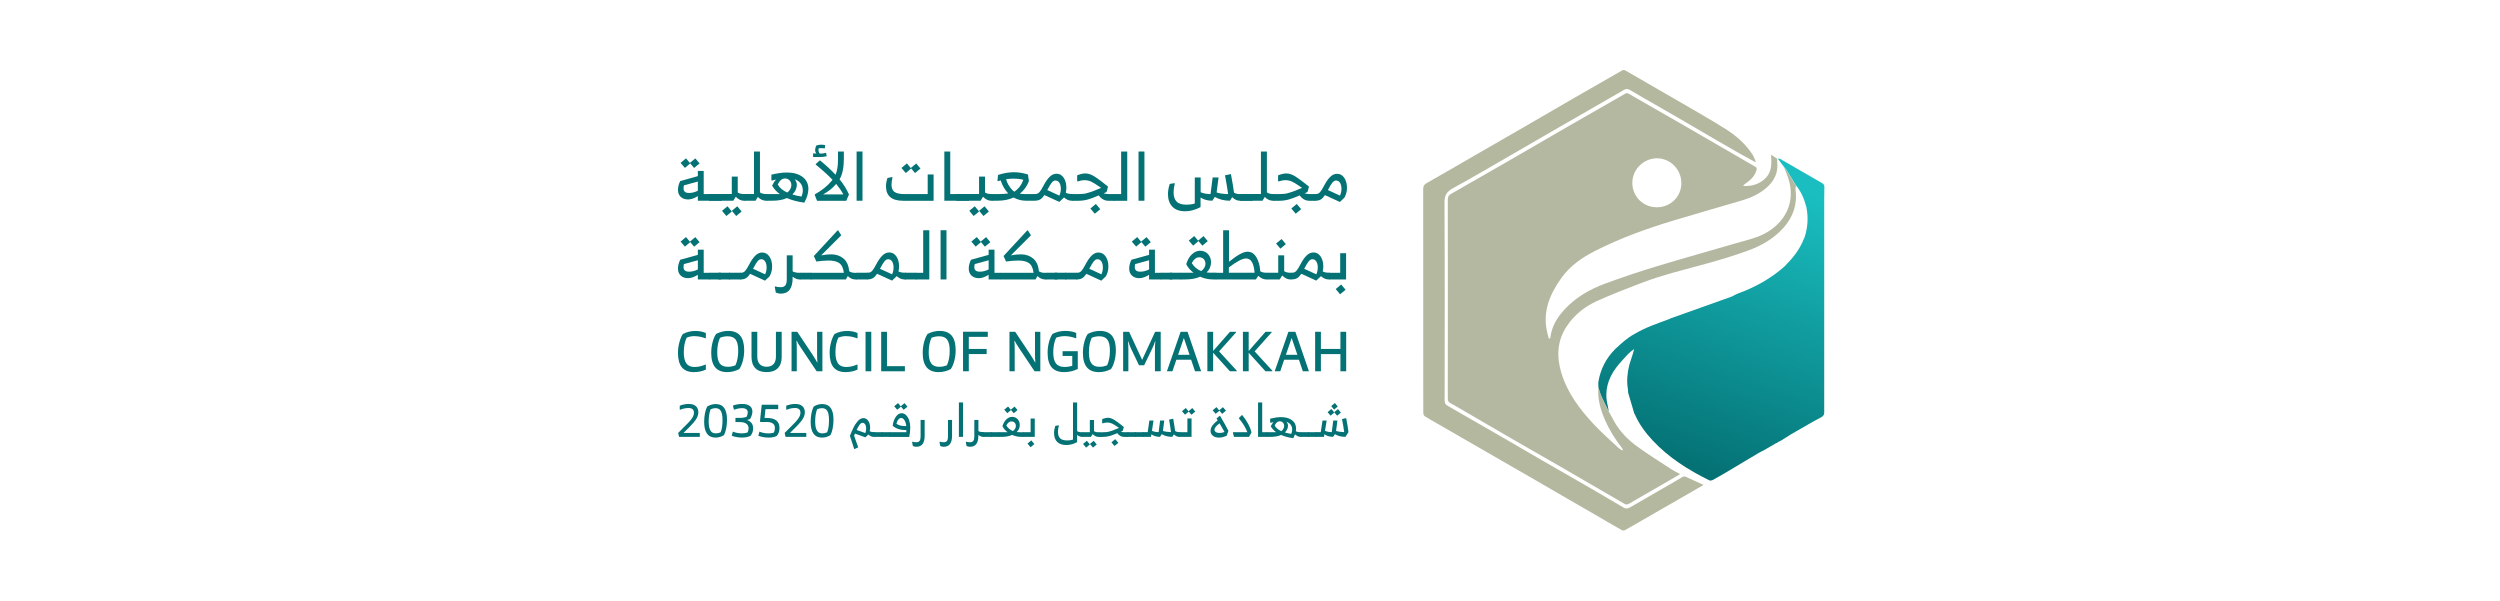 <?xml version="1.0" encoding="UTF-8"?>
<svg id="Layer_1" data-name="Layer 1" xmlns="http://www.w3.org/2000/svg" xmlns:xlink="http://www.w3.org/1999/xlink" viewBox="0 0 512 123">
  <defs>
    <style>
      .cls-1 {
        fill: url(#linear-gradient);
      }

      .cls-1, .cls-2, .cls-3, .cls-4, .cls-5 {
        stroke-width: 0px;
      }

      .cls-2 {
        fill: #b4b8a0;
      }

      .cls-3 {
        fill: #088e97;
      }

      .cls-4 {
        fill: #b4b89f;
      }

      .cls-5 {
        fill: #047174;
      }
    </style>
    <linearGradient id="linear-gradient" x1="345.34" y1="95.84" x2="365.53" y2="38.17" gradientUnits="userSpaceOnUse">
      <stop offset="0" stop-color="#047174"/>
      <stop offset="1" stop-color="#1abec0"/>
    </linearGradient>
  </defs>
  <g>
    <path class="cls-5" d="m145.52,39.92v1.02l-.13.17h-2.47v-.95c-.74.46-1.41.69-2,.69-.64,0-1.15-.18-1.52-.54-.37-.36-.55-.83-.55-1.42s.15-1.19.46-1.81l3.61-1.01v-1.06h1.2v4.74h1.28l.13.17Zm-5.25-5.53l-.89-1.03,1.11-.93.79.94,1.12-.93.87,1.03-1.12.93-.79-.94-1.1.93Zm.85,5.13c.59,0,1.19-.15,1.8-.46v-1.88l-2.85.78c-.05.2-.08.41-.08.63,0,.62.38.93,1.13.93Z"/>
    <path class="cls-5" d="m145.38,39.74h2.18c.13,0,.19.06.19.19v.99c0,.13-.06.19-.19.19h-2.18c-.12,0-.19-.06-.19-.19v-.99c0-.13.06-.19.19-.19Z"/>
    <path class="cls-5" d="m145.44,39.74h2.18c.13,0,.19.06.19.19v.99c0,.13-.06.19-.19.19h-2.18c-.12,0-.19-.06-.19-.19v-.99c0-.13.06-.19.19-.19Z"/>
    <path class="cls-5" d="m152.68,39.89v1.09l-.13.13h-.25c-.53,0-1.07-.27-1.62-.81l-.5.81h-2.55l-.19-.19v-1.03l.19-.15h2.24v-3.57h1.22v3.25c.31.21.73.32,1.26.32h.2l.13.15Zm-3.69,2.35l.89,1.07-1.12.93-.89-1.07,1.12-.93Zm2,0l.89,1.07-1.1.93-.9-1.07,1.12-.93Z"/>
    <path class="cls-5" d="m157.17,39.89v1.09l-.13.13h-.17c-.6,0-1.16-.26-1.67-.77l-.46.77h-2.19l-.19-.19v-1.03l.19-.15h1.87v-8.71h1.22v8.37c.29.22.72.34,1.28.34h.12l.13.15Z"/>
    <path class="cls-5" d="m165.55,38.75c0,.82-.28,1.74-.83,2.75-1.33-.17-2.52-.48-3.57-.94-.79.37-1.8.55-3.04.55h-1.07l-.13-.17v-1.01l.13-.19h2.67c-.62-.42-1.15-.99-1.58-1.71.21-.48.48-.9.81-1.26l-.87.21-.09-.08v-1.13c1.25-.3,2.32-.44,3.18-.44,1.33,0,2.4.3,3.2.9.8.6,1.2,1.44,1.2,2.51Zm-4.31.67c.27-.2.47-.43.62-.71.14-.28.21-.54.21-.79,0-.4-.13-.73-.38-.99-.25-.26-.58-.38-.96-.38-.59.03-1.07.44-1.44,1.24.41.72,1.06,1.26,1.95,1.64Zm3.17-.44c0-.56-.15-1.04-.44-1.42-.3-.38-.7-.67-1.22-.85.3.36.44.73.44,1.12,0,.74-.3,1.41-.91,1.99.64.21,1.26.35,1.87.43.18-.44.27-.86.27-1.26Z"/>
    <path class="cls-5" d="m169.19,31.31l.11.69c-.41.11-.9.16-1.48.16h-1.3v-.75l.67.03c-.17-.22-.25-.45-.25-.69,0-.33.08-.65.24-.95.33-.12.67-.17,1.02-.17.26,0,.52.03.79.09l-.07.67c-.29-.04-.56-.05-.83-.05-.13,0-.28.01-.44.04-.02.05-.03.15-.03.3,0,.31.09.57.27.78.51,0,.92-.05,1.24-.16l.07.03Zm2.75,5.41c.85,1.06,1.5,2.1,1.93,3.12l-.56,1.28h-5.98l-.46-1.18.03-.15c1.38-.76,2.52-1.67,3.41-2.73l.19-.23c-.85-.91-2-1.95-3.44-3.12v-.11l.86-.77c1.33,1.1,2.4,2.09,3.2,2.96.33-.76.5-1.79.5-3.09v-1.67h1.2v1.48c0,1.82-.29,3.22-.87,4.2Zm-.7.94l-.12.15c-.64.75-1.5,1.42-2.55,2h4.14c-.36-.68-.85-1.4-1.46-2.15Z"/>
    <path class="cls-5" d="m176.64,41.11h-1.21v-10.08h1.21v10.08Z"/>
    <path class="cls-5" d="m191.2,35.73v5.39h-6.22c-2.36,0-3.53-.99-3.53-2.98,0-.53.1-1.09.31-1.69l.93-.19.09.08c-.13.59-.2,1.09-.2,1.5,0,.66.2,1.15.59,1.45.39.3,1.1.46,2.12.46h4.7v-4.02h1.21Zm-5.7-.3l-.89-1.03,1.12-.93.79.94,1.12-.93.87,1.03-1.11.93-.79-.94-1.1.93Z"/>
    <path class="cls-5" d="m196.16,39.9v1.06l-.13.15h-2.63v-10.08h1.21v8.71h1.42l.13.16Z"/>
    <path class="cls-5" d="m196.02,39.74h2.18c.13,0,.19.06.19.19v.99c0,.13-.06.19-.19.19h-2.18c-.12,0-.19-.06-.19-.19v-.99c0-.13.06-.19.19-.19Z"/>
    <path class="cls-5" d="m196.08,39.74h2.18c.13,0,.19.06.19.19v.99c0,.13-.06.19-.19.19h-2.18c-.12,0-.19-.06-.19-.19v-.99c0-.13.06-.19.19-.19Z"/>
    <path class="cls-5" d="m203.32,39.89v1.09l-.13.13h-.25c-.53,0-1.07-.27-1.62-.81l-.5.81h-2.55l-.19-.19v-1.03l.19-.15h2.24v-3.57h1.22v3.25c.31.21.73.32,1.26.32h.2l.13.15Zm-3.69,2.35l.89,1.07-1.12.93-.89-1.07,1.12-.93Zm2,0l.89,1.07-1.1.93-.9-1.07,1.12-.93Z"/>
    <path class="cls-5" d="m211.97,39.93v.99l-.13.19h-1.69c-.93,0-1.79-.22-2.57-.66-.94.44-2.06.66-3.37.66h-1.02l-.13-.17v-1.01l.13-.19h1.41c.72,0,1.34-.04,1.88-.13-.7-.74-1.21-1.63-1.54-2.66l-.55.15-.11-.07.12-1.2c1.16-.38,2.25-.56,3.25-.56.95,0,1.91.16,2.88.47l.19,1.36c-.38,1.01-.99,1.87-1.85,2.57.35.05.75.08,1.2.08h1.79l.13.19Zm-2.38-3.1c-.52-.16-1.21-.24-2.07-.24-.51,0-1,.04-1.48.12.26.9.73,1.68,1.42,2.34.08.08.17.15.27.21.87-.59,1.49-1.4,1.85-2.43Z"/>
    <path class="cls-5" d="m219.84,39.89v1.09l-.13.13h-.25c-.55,0-1.07-.23-1.56-.69v.03s-.95.9-.95.9l-3.06-1.4c-.28.42-.56.72-.85.89-.29.17-.65.26-1.09.26h-.11l-.13-.2v-.94l.13-.23h.21c.32,0,.59-.12.81-.36s.5-.67.83-1.31c.41-.79.83-1.4,1.26-1.83.43-.43.91-.65,1.44-.65.59,0,1.07.27,1.44.81.37.54.56,1.22.56,2.06,0,.33-.04.67-.12,1.01.3.18.71.27,1.24.27h.2l.13.15Zm-5.37-.97l2.49,1.14c.2-.45.3-.9.3-1.37,0-.53-.1-.95-.3-1.26-.2-.31-.47-.46-.8-.46-.27,0-.52.14-.75.42-.23.28-.51.73-.82,1.34l-.11.19Z"/>
    <path class="cls-5" d="m228.29,39.88v1.13l-.13.11h-1.13c-.82,0-1.48-.37-2-1.1-.86.38-1.6.65-2.22.83-.62.18-1.31.27-2.05.27h-1.05l-.19-.19v-.99l.19-.19h1.14c.38,0,.72-.02,1.02-.05.3-.03.64-.1.99-.22.36-.11.61-.19.77-.24.15-.05.47-.18.95-.38.48-.21.79-.34.93-.39-.88-.61-1.54-1.02-1.98-1.24-.44-.22-.91-.33-1.4-.33-.46,0-.93.09-1.41.26l-.12-.07v-1.18c.64-.26,1.21-.39,1.69-.39.57,0,1.2.21,1.87.63s1.59,1.11,2.77,2.07l-.31,1.11-.56.24c.24.12.56.17.97.17h1.14l.13.13Zm-3.86,1.89l.9,1.07-1.12.93-.9-1.07,1.12-.93Z"/>
    <path class="cls-5" d="m230.86,31.04v10.08h-2.7l-.15-.15v-1.06l.15-.16h1.45v-8.71h1.25Z"/>
    <path class="cls-5" d="m234.38,41.11h-1.21v-10.08h1.21v10.08Z"/>
    <path class="cls-5" d="m254.26,39.89v1.09l-.13.13h-.25c-.52,0-1.03-.24-1.53-.73l-.46.73c-1.18,0-2.21-.26-3.09-.78l-.52.78c-.92,0-1.72-.21-2.41-.65v1.96c-1.08.56-2.13.85-3.14.85-1.16,0-2.03-.31-2.63-.94-.6-.63-.9-1.49-.9-2.58,0-.64.12-1.34.36-2.08l.97-.16.07.07c-.17.65-.25,1.26-.25,1.84,0,.82.21,1.45.62,1.87s1.1.63,2.05.63c.57,0,1.13-.08,1.67-.24v-5.33h1.2v3.02c.56.24,1.23.37,2.02.38l.44-3.4h1.21l-.4,3.06c.6.21,1.39.32,2.36.34-.12-.89-.33-2.17-.64-3.84l1.21-.27c.33,1.75.54,3.01.63,3.8.3.21.72.31,1.24.31h.2l.13.15Z"/>
    <path class="cls-5" d="m254.13,39.74h2.18c.13,0,.19.06.19.19v.99c0,.13-.06.19-.19.19h-2.18c-.12,0-.19-.06-.19-.19v-.99c0-.13.06-.19.19-.19Z"/>
    <path class="cls-5" d="m254.19,39.74h2.18c.13,0,.19.06.19.19v.99c0,.13-.06.19-.19.19h-2.18c-.12,0-.19-.06-.19-.19v-.99c0-.13.06-.19.19-.19Z"/>
    <path class="cls-5" d="m260.99,39.89v1.09l-.13.13h-.17c-.6,0-1.16-.26-1.67-.77l-.46.77h-2.19l-.19-.19v-1.03l.19-.15h1.87v-8.71h1.22v8.37c.29.22.72.34,1.28.34h.12l.13.15Z"/>
    <path class="cls-5" d="m269.44,39.88v1.13l-.13.11h-1.13c-.82,0-1.48-.37-2-1.1-.86.38-1.6.65-2.22.83-.62.18-1.31.27-2.05.27h-1.05l-.19-.19v-.99l.19-.19h1.14c.38,0,.72-.02,1.02-.05.3-.03.64-.1.99-.22.36-.11.61-.19.77-.24.15-.05.47-.18.95-.38.48-.21.79-.34.93-.39-.88-.61-1.54-1.02-1.98-1.24-.44-.22-.91-.33-1.4-.33-.46,0-.93.09-1.41.26l-.12-.07v-1.18c.64-.26,1.21-.39,1.69-.39.57,0,1.2.21,1.87.63s1.59,1.11,2.77,2.07l-.31,1.11-.56.24c.24.12.56.17.97.17h1.14l.13.13Zm-3.86,1.89l.9,1.07-1.12.93-.9-1.07,1.12-.93Z"/>
    <path class="cls-5" d="m273.86,35.6c.59,0,1.07.27,1.44.81.37.54.56,1.22.56,2.06,0,.71-.17,1.37-.51,1.99l-.94.9-3.06-1.4c-.28.42-.56.72-.85.89-.29.17-.65.26-1.09.26h-.11l-.13-.2v-.94l.13-.23h.21c.32,0,.59-.12.81-.36s.5-.67.83-1.31c.41-.79.83-1.4,1.26-1.83.43-.43.91-.65,1.44-.65Zm-1.92,3.32l2.49,1.14c.2-.45.3-.9.3-1.37,0-.53-.1-.95-.3-1.26-.2-.31-.47-.46-.8-.46-.27,0-.52.14-.75.42-.23.28-.51.73-.82,1.34l-.11.19Z"/>
    <path class="cls-5" d="m145.52,56.04v1.02l-.13.17h-2.47v-.95c-.74.46-1.41.69-2,.69-.64,0-1.15-.18-1.52-.54-.37-.36-.55-.83-.55-1.42s.15-1.19.46-1.81l3.61-1.01v-1.06h1.2v4.74h1.28l.13.17Zm-5.25-5.53l-.89-1.03,1.11-.93.79.94,1.12-.93.87,1.03-1.12.93-.79-.94-1.1.93Zm.85,5.13c.59,0,1.19-.15,1.8-.46v-1.88l-2.85.78c-.05.2-.08.41-.08.63,0,.62.38.93,1.13.93Z"/>
    <path class="cls-5" d="m145.38,55.86h2.18c.13,0,.19.06.19.19v.99c0,.13-.06.19-.19.19h-2.18c-.12,0-.19-.06-.19-.19v-.99c0-.13.06-.19.19-.19Z"/>
    <path class="cls-5" d="m147.23,55.86h2.18c.13,0,.19.06.19.19v.99c0,.13-.06.19-.19.19h-2.18c-.12,0-.19-.06-.19-.19v-.99c0-.13.06-.19.19-.19Z"/>
    <path class="cls-5" d="m149.4,55.86h2.18c.13,0,.19.06.19.19v.99c0,.13-.06.19-.19.19h-2.18c-.12,0-.19-.06-.19-.19v-.99c0-.13.06-.19.19-.19Z"/>
    <path class="cls-5" d="m156.13,51.72c.59,0,1.07.27,1.44.81.37.54.56,1.22.56,2.06,0,.71-.17,1.37-.51,1.99l-.94.9-3.06-1.4c-.28.42-.56.72-.85.89-.29.17-.65.26-1.09.26h-.11l-.13-.2v-.94l.13-.23h.21c.32,0,.59-.12.81-.36s.5-.67.83-1.31c.41-.79.83-1.4,1.26-1.83.43-.43.91-.65,1.44-.65Zm-1.92,3.32l2.49,1.14c.2-.45.3-.9.3-1.37,0-.53-.1-.95-.3-1.26-.2-.31-.47-.46-.8-.46-.27,0-.52.14-.75.42-.23.28-.51.73-.82,1.34l-.11.19Z"/>
    <path class="cls-5" d="m164.04,56.01v1.09l-.13.13h-.21c-.42,0-.88-.19-1.37-.56v.27c0,2.13-.81,3.2-2.44,3.2-.35,0-.69-.08-1.01-.23l-.21-1.17.09-.08c.35.11.74.16,1.18.16.4,0,.7-.13.9-.38.2-.25.29-.68.29-1.27v-4.88h1.2v3.28c.35.2.81.3,1.38.3h.2l.13.15Z"/>
    <path class="cls-5" d="m163.91,55.86h2.18c.13,0,.19.06.19.19v.99c0,.13-.06.19-.19.19h-2.18c-.12,0-.19-.06-.19-.19v-.99c0-.13.06-.19.19-.19Z"/>
    <path class="cls-5" d="m175.53,56.01v1.09l-.13.13h-.26c-.54,0-1.04-.23-1.52-.69l-.38.69h-7.16l-.15-.24v-.91l.15-.21h6.74c-.12-.98-.44-1.64-.95-1.99-.51-.35-1.22-.52-2.14-.52-.75,0-1.6.07-2.55.2l-.5-1.13,4.86-5.25h.12l.63,1.01-4.11,4.11c.72-.14,1.39-.21,2.03-.21,1,0,1.84.28,2.52.84.68.56,1.08,1.44,1.2,2.64.32.21.74.31,1.25.31h.2l.13.15Z"/>
    <path class="cls-5" d="m175.4,55.86h2.18c.13,0,.19.06.19.19v.99c0,.13-.06.19-.19.19h-2.18c-.12,0-.19-.06-.19-.19v-.99c0-.13.06-.19.19-.19Z"/>
    <path class="cls-5" d="m185.58,56.01v1.09l-.13.13h-.25c-.55,0-1.07-.23-1.56-.69v.03s-.95.9-.95.9l-3.06-1.4c-.28.42-.56.72-.85.89-.29.17-.65.26-1.09.26h-.11l-.13-.2v-.94l.13-.23h.21c.32,0,.59-.12.81-.36s.5-.67.83-1.31c.41-.79.83-1.4,1.26-1.83.43-.43.91-.65,1.44-.65.59,0,1.07.27,1.44.81.37.54.56,1.22.56,2.06,0,.33-.04.67-.12,1.01.3.18.71.27,1.24.27h.2l.13.15Zm-5.37-.97l2.49,1.14c.2-.45.3-.9.3-1.37,0-.53-.1-.95-.3-1.26-.2-.31-.47-.46-.8-.46-.27,0-.52.14-.75.42-.23.28-.51.73-.82,1.34l-.11.19Z"/>
    <path class="cls-5" d="m185.44,55.86h2.18c.13,0,.19.06.19.19v.99c0,.13-.06.19-.19.19h-2.18c-.12,0-.19-.06-.19-.19v-.99c0-.13.06-.19.19-.19Z"/>
    <path class="cls-5" d="m190.32,47.16v10.08h-2.7l-.15-.15v-1.06l.15-.16h1.45v-8.71h1.25Z"/>
    <path class="cls-5" d="m193.84,57.23h-1.21v-10.08h1.21v10.08Z"/>
    <path class="cls-5" d="m205.07,56.04v1.02l-.13.17h-2.47v-.95c-.74.46-1.41.69-2,.69-.64,0-1.15-.18-1.52-.54-.37-.36-.55-.83-.55-1.42s.15-1.19.46-1.81l3.61-1.01v-1.06h1.2v4.74h1.28l.13.17Zm-5.25-5.53l-.89-1.03,1.11-.93.79.94,1.12-.93.87,1.03-1.12.93-.79-.94-1.1.93Zm.85,5.13c.59,0,1.19-.15,1.8-.46v-1.88l-2.85.78c-.05.2-.08.41-.08.63,0,.62.38.93,1.13.93Z"/>
    <path class="cls-5" d="m214.38,56.01v1.09l-.13.13h-.26c-.54,0-1.04-.23-1.52-.69l-.38.69h-7.16l-.15-.24v-.91l.15-.21h6.74c-.12-.98-.44-1.64-.95-1.99-.51-.35-1.22-.52-2.14-.52-.75,0-1.6.07-2.55.2l-.5-1.13,4.86-5.25h.12l.63,1.01-4.11,4.11c.72-.14,1.39-.21,2.03-.21,1,0,1.84.28,2.52.84.68.56,1.08,1.44,1.2,2.64.32.21.74.31,1.25.31h.2l.13.15Z"/>
    <path class="cls-5" d="m214.25,55.86h2.18c.13,0,.19.06.19.19v.99c0,.13-.06.19-.19.19h-2.18c-.12,0-.19-.06-.19-.19v-.99c0-.13.06-.19.19-.19Z"/>
    <path class="cls-5" d="m216.09,55.86h2.18c.13,0,.19.06.19.19v.99c0,.13-.06.19-.19.19h-2.18c-.12,0-.19-.06-.19-.19v-.99c0-.13.06-.19.19-.19Z"/>
    <path class="cls-5" d="m218.26,55.86h2.18c.13,0,.19.06.19.19v.99c0,.13-.06.19-.19.19h-2.18c-.12,0-.19-.06-.19-.19v-.99c0-.13.06-.19.19-.19Z"/>
    <path class="cls-5" d="m225,51.72c.59,0,1.07.27,1.44.81.37.54.56,1.22.56,2.06,0,.71-.17,1.37-.51,1.99l-.94.9-3.06-1.4c-.28.42-.56.72-.85.89-.29.17-.65.26-1.09.26h-.11l-.13-.2v-.94l.13-.23h.21c.32,0,.59-.12.81-.36s.5-.67.83-1.31c.41-.79.83-1.4,1.26-1.83.43-.43.91-.65,1.44-.65Zm-1.92,3.32l2.49,1.14c.2-.45.3-.9.3-1.37,0-.53-.1-.95-.3-1.26-.2-.31-.47-.46-.8-.46-.27,0-.52.14-.75.42-.23.28-.51.73-.82,1.34l-.11.19Z"/>
    <path class="cls-5" d="m237.93,56.04v1.02l-.13.17h-2.47v-.95c-.74.46-1.41.69-2,.69-.64,0-1.15-.18-1.52-.54-.37-.36-.55-.83-.55-1.42s.15-1.19.46-1.81l3.61-1.01v-1.06h1.2v4.74h1.28l.13.17Zm-5.25-5.53l-.89-1.03,1.11-.93.79.94,1.12-.93.87,1.03-1.12.93-.79-.94-1.1.93Zm.85,5.13c.59,0,1.19-.15,1.8-.46v-1.88l-2.85.78c-.05.2-.08.41-.08.63,0,.62.38.93,1.13.93Z"/>
    <path class="cls-5" d="m237.8,55.86h2.18c.13,0,.19.06.19.19v.99c0,.13-.06.19-.19.19h-2.18c-.12,0-.19-.06-.19-.19v-.99c0-.13.06-.19.19-.19Z"/>
    <path class="cls-5" d="m239.64,55.86h2.18c.13,0,.19.06.19.19v.99c0,.13-.06.19-.19.19h-2.18c-.12,0-.19-.06-.19-.19v-.99c0-.13.06-.19.19-.19Z"/>
    <path class="cls-5" d="m249.17,55.98v1.13l-.13.12h-.67c-.89,0-1.75-.19-2.59-.56-.82.38-1.83.56-3.02.56h-.93l-.13-.17v-1.01l.13-.19h2.61c-.65-.48-1.16-1.07-1.5-1.75.26-.88.65-1.56,1.18-2.04.52-.48,1.08-.72,1.66-.72.66,0,1.2.23,1.62.69.42.46.62,1.02.62,1.69,0,.78-.3,1.47-.9,2.07.3.04.77.05,1.4.05h.54l.13.12Zm-4.82-5.68l-.89-1.03,1.12-.93.79.94,1.11-.93.87,1.03-1.11.93-.79-.94-1.1.93Zm1.2,2.4c-.29,0-.57.11-.83.33-.26.22-.47.5-.64.85.43.74,1.07,1.29,1.92,1.64.28-.2.49-.43.65-.69.15-.26.23-.53.23-.79,0-.39-.12-.72-.35-.97-.23-.25-.56-.38-.97-.38Z"/>
    <path class="cls-5" d="m259.66,56.01v1.09l-.13.13h-.25c-.53,0-1.06-.25-1.58-.74l-.5.74h-8.15l-.13-.13v-1.1l.13-.13h1.45v-8.71h1.2v6.45c1.69-1.37,2.95-2.06,3.77-2.06s1.41.39,1.86,1.18.71,1.72.76,2.81c.3.21.72.32,1.25.32h.2l.13.15Zm-7.99-.15h5.27c-.15-1.95-.73-2.93-1.75-2.93-.72,0-1.89.61-3.52,1.83v1.1Z"/>
    <path class="cls-5" d="m264.59,56.01v1.09l-.13.13h-.25c-.53,0-1.07-.27-1.62-.81l-.5.81h-2.55l-.19-.19v-1.03l.19-.15h2.24v-3.57h1.22v3.25c.31.21.73.32,1.26.32h.2l.13.15Zm-2.36-5.08l-.89-1.05,1.13-.93.87,1.05-1.12.93Z"/>
    <path class="cls-5" d="m272.46,56.01v1.09l-.13.13h-.25c-.55,0-1.07-.23-1.56-.69v.03s-.95.9-.95.9l-3.06-1.4c-.28.42-.56.72-.85.89-.29.17-.65.26-1.09.26h-.11l-.13-.2v-.94l.13-.23h.21c.32,0,.59-.12.81-.36s.5-.67.83-1.31c.41-.79.83-1.4,1.26-1.83.43-.43.91-.65,1.44-.65.59,0,1.07.27,1.44.81.37.54.56,1.22.56,2.06,0,.33-.04.67-.12,1.01.3.18.71.27,1.24.27h.2l.13.15Zm-5.37-.97l2.49,1.14c.2-.45.3-.9.3-1.37,0-.53-.1-.95-.3-1.26-.2-.31-.47-.46-.8-.46-.27,0-.52.14-.75.42-.23.28-.51.73-.82,1.34l-.11.19Z"/>
    <path class="cls-5" d="m275.68,51.85v5.39h-3.36l-.19-.19v-1.03l.19-.15h2.15v-4.02h1.21Zm-1.01,6.42l.9,1.07-1.12.93-.9-1.07,1.11-.93Z"/>
    <path class="cls-5" d="m142.28,68.83c-.59,0-1.14.11-1.65.32-.39.81-.59,1.81-.59,3.02,0,1.02.18,1.78.53,2.26.35.49.91.73,1.66.73s1.5-.17,2.25-.5l.08.03v1.01c-.74.34-1.56.51-2.45.51-1.1,0-1.92-.33-2.46-.98s-.8-1.65-.8-2.98c0-.71.09-1.41.28-2.11.18-.7.42-1.28.72-1.74.82-.42,1.66-.62,2.54-.62.82,0,1.54.14,2.17.42v1.04l-.08.05c-.74-.29-1.47-.44-2.21-.44Z"/>
    <path class="cls-5" d="m149.13,67.77c1.11,0,1.93.33,2.47.98.54.65.81,1.65.81,2.98,0,.73-.09,1.45-.27,2.14-.18.7-.42,1.27-.73,1.72-.81.42-1.63.62-2.47.62-1.11,0-1.93-.33-2.47-.98s-.81-1.65-.81-2.98c0-.73.09-1.45.27-2.14.18-.7.42-1.27.73-1.72.81-.42,1.63-.62,2.47-.62Zm1.49,7.04c.38-.82.57-1.81.57-2.98,0-1.04-.17-1.79-.51-2.26-.34-.47-.89-.7-1.64-.7-.55,0-1.08.1-1.58.31-.38.82-.57,1.81-.57,2.98,0,1.04.17,1.79.51,2.26s.89.7,1.64.7c.55,0,1.08-.1,1.58-.31Z"/>
    <path class="cls-5" d="m156.99,76.21c-1,0-1.77-.27-2.29-.8-.53-.53-.79-1.3-.79-2.31v-5.15h1.18v5.06c0,.68.16,1.2.49,1.56.33.36.8.54,1.42.54s1.09-.18,1.42-.54c.33-.36.49-.88.49-1.56v-5.06h1.18v5.15c0,1.01-.27,1.78-.8,2.31-.53.53-1.29.8-2.29.8Z"/>
    <path class="cls-5" d="m167.25,76.04l-3.17-4.74c-.44-.65-.74-1.15-.89-1.49h-.07c.04.53.06,1.08.06,1.68v4.55h-1.07v-8.09h1.17l3.17,4.76c.48.74.77,1.24.89,1.49h.07c-.05-.48-.07-1.04-.07-1.69v-4.56h1.09v8.09h-1.17Z"/>
    <path class="cls-5" d="m173.34,68.83c-.59,0-1.14.11-1.65.32-.39.81-.59,1.81-.59,3.02,0,1.02.18,1.78.53,2.26.35.49.91.73,1.66.73s1.5-.17,2.25-.5l.08.03v1.01c-.74.34-1.56.51-2.45.51-1.1,0-1.92-.33-2.46-.98s-.8-1.65-.8-2.98c0-.71.09-1.41.28-2.11.18-.7.42-1.28.72-1.74.82-.42,1.66-.62,2.54-.62.82,0,1.54.14,2.17.42v1.04l-.08.05c-.74-.29-1.47-.44-2.21-.44Z"/>
    <path class="cls-5" d="m178.44,67.95v8.09h-1.18v-8.09h1.18Z"/>
    <path class="cls-5" d="m185.32,74.99v1.05h-4.85v-8.09h1.18v7.04h3.67Z"/>
    <path class="cls-5" d="m192.44,67.77c1.11,0,1.93.33,2.47.98.54.65.81,1.65.81,2.98,0,.73-.09,1.45-.27,2.14-.18.7-.42,1.27-.73,1.72-.81.42-1.63.62-2.47.62-1.11,0-1.93-.33-2.47-.98s-.81-1.65-.81-2.98c0-.73.09-1.45.27-2.14.18-.7.42-1.27.73-1.72.81-.42,1.63-.62,2.47-.62Zm1.49,7.04c.38-.82.57-1.81.57-2.98,0-1.04-.17-1.79-.51-2.26-.34-.47-.89-.7-1.64-.7-.55,0-1.08.1-1.58.31-.38.82-.57,1.81-.57,2.98,0,1.04.17,1.79.51,2.26s.89.7,1.64.7c.55,0,1.08-.1,1.58-.31Z"/>
    <path class="cls-5" d="m198.41,69v2.46h3.66v1.05h-3.66v3.52h-1.18v-8.09h5.07v1.05h-3.89Z"/>
    <path class="cls-5" d="m211.88,76.04l-3.17-4.74c-.44-.65-.74-1.15-.89-1.49h-.07c.04.53.06,1.08.06,1.68v4.55h-1.07v-8.09h1.17l3.17,4.76c.48.74.77,1.24.89,1.49h.07c-.05-.48-.07-1.04-.07-1.69v-4.56h1.09v8.09h-1.17Z"/>
    <path class="cls-5" d="m220.73,71.91v3.65c-.86.43-1.8.65-2.81.65-1.14,0-1.99-.33-2.54-.98-.55-.65-.83-1.65-.83-2.98,0-.73.09-1.45.27-2.14.18-.7.43-1.27.73-1.72.83-.42,1.71-.62,2.62-.62.86,0,1.6.14,2.24.42v1.04l-.08.05c-.76-.29-1.52-.44-2.28-.44-.61,0-1.19.11-1.76.33-.38.83-.58,1.83-.58,3,0,1.04.18,1.8.55,2.27.37.47.94.71,1.73.71.58,0,1.12-.08,1.61-.24v-2.01h-1.98v-.98h3.1Z"/>
    <path class="cls-5" d="m225.25,67.77c1.11,0,1.93.33,2.47.98.54.65.81,1.65.81,2.98,0,.73-.09,1.45-.27,2.14-.18.7-.42,1.27-.73,1.72-.81.42-1.63.62-2.47.62-1.11,0-1.93-.33-2.47-.98s-.81-1.65-.81-2.98c0-.73.09-1.45.27-2.14.18-.7.42-1.27.73-1.72.81-.42,1.63-.62,2.47-.62Zm1.49,7.04c.38-.82.57-1.81.57-2.98,0-1.04-.17-1.79-.51-2.26-.34-.47-.89-.7-1.64-.7-.55,0-1.08.1-1.58.31-.38.82-.57,1.81-.57,2.98,0,1.04.17,1.79.51,2.26s.89.7,1.64.7c.55,0,1.08-.1,1.58-.31Z"/>
    <path class="cls-5" d="m237.71,67.95v8.09h-1.18v-4.45c0-.69.03-1.25.09-1.66h-.08c-.09.39-.29.89-.59,1.5l-1.63,3.38h-1.05l-1.62-3.38c-.29-.64-.48-1.14-.57-1.5h-.08c.06.42.09.97.09,1.66v4.45h-1.07v-8.09h1.22l2.67,5.75,2.66-5.75h1.13Z"/>
    <path class="cls-5" d="m243.95,73.67h-3.03l-.81,2.37h-1.13l2.81-8.09h1.42l2.78,8.09h-1.25l-.8-2.37Zm-.33-1.01l-1.17-3.44-1.18,3.44h2.34Z"/>
    <path class="cls-5" d="m253.29,75.92v.12h-1.4l-3.44-3.8v3.8h-1.18v-8.09h1.18v3.93l3.45-3.93h1.25v.12l-3.48,3.89,3.62,3.96Z"/>
    <path class="cls-5" d="m260.57,75.92v.12h-1.4l-3.44-3.8v3.8h-1.18v-8.09h1.18v3.93l3.45-3.93h1.25v.12l-3.48,3.89,3.62,3.96Z"/>
    <path class="cls-5" d="m266.03,73.67h-3.03l-.81,2.37h-1.13l2.81-8.09h1.42l2.78,8.09h-1.25l-.8-2.37Zm-.33-1.01l-1.17-3.44-1.18,3.44h2.34Z"/>
    <path class="cls-5" d="m275.7,67.95v8.09h-1.18v-3.52h-4v3.52h-1.18v-8.09h1.18v3.51h4v-3.51h1.18Z"/>
    <path class="cls-5" d="m143.32,88.67v.8h-4.25l-.18-.81.95-.95c.9-.87,1.51-1.52,1.82-1.96.31-.44.46-.85.46-1.22,0-.65-.38-.97-1.13-.97-.55,0-1.12.12-1.71.36l-.07-.04v-.79c.62-.24,1.24-.36,1.86-.36s1.1.15,1.44.45c.34.3.51.72.51,1.26,0,.5-.18,1.01-.54,1.54-.36.52-1.04,1.27-2.05,2.23l-.44.45h3.32Z"/>
    <path class="cls-5" d="m146.59,82.75c1.54,0,2.3,1.07,2.3,3.22,0,.61-.06,1.2-.17,1.77-.11.56-.26,1.02-.45,1.37-.54.34-1.12.51-1.73.51-1.55,0-2.33-1.08-2.33-3.23,0-.62.06-1.21.17-1.77.11-.56.27-1.02.46-1.37.56-.33,1.14-.5,1.75-.5Zm1.01,5.77c.26-.66.38-1.51.37-2.55,0-.82-.12-1.42-.35-1.81-.23-.38-.58-.57-1.06-.57-.38,0-.72.08-1.03.23-.27.72-.4,1.57-.39,2.55,0,.81.13,1.42.36,1.8.23.39.58.58,1.05.58.39,0,.75-.08,1.05-.23Z"/>
    <path class="cls-5" d="m152.97,86.01c.85.29,1.27.86,1.27,1.7,0,.61-.18,1.13-.55,1.55-.46.23-1.03.35-1.71.35-.73,0-1.44-.12-2.12-.36l.23-.86c.55.24,1.18.36,1.9.36.39,0,.76-.06,1.11-.18.14-.27.21-.56.21-.86,0-.4-.15-.71-.46-.93-.31-.23-.77-.34-1.38-.34h-.85v-.86h.94c.56,0,1.02-.08,1.36-.24.14-.33.22-.62.22-.88,0-.29-.1-.5-.31-.65-.2-.14-.47-.22-.8-.22-.58,0-1.15.11-1.71.33l-.22-.86c.58-.22,1.23-.33,1.96-.33.61,0,1.11.13,1.48.4s.55.66.55,1.18c0,.41-.15.91-.46,1.49-.23.09-.44.17-.65.22Z"/>
    <path class="cls-5" d="m156.56,85.59h.44c1.76,0,2.64.69,2.64,2.06,0,.64-.18,1.18-.55,1.62-.44.23-.99.35-1.66.35-.71,0-1.42-.12-2.12-.36l.22-.86c.57.24,1.21.36,1.92.36.36,0,.71-.06,1.04-.17.14-.28.21-.6.21-.94,0-.82-.56-1.23-1.69-1.23h-1.27l-.1-.13.36-3.4h3.38v.9h-2.61l-.19,1.8Z"/>
    <path class="cls-5" d="m165.13,88.67v.8h-4.25l-.18-.81.95-.95c.9-.87,1.51-1.52,1.82-1.96.31-.44.46-.85.46-1.22,0-.65-.38-.97-1.13-.97-.55,0-1.12.12-1.71.36l-.07-.04v-.79c.62-.24,1.24-.36,1.86-.36s1.1.15,1.44.45c.34.3.51.72.51,1.26,0,.5-.18,1.01-.54,1.54-.36.52-1.04,1.27-2.05,2.23l-.44.45h3.32Z"/>
    <path class="cls-5" d="m168.4,82.75c1.54,0,2.3,1.07,2.3,3.22,0,.61-.06,1.2-.17,1.77-.11.56-.26,1.02-.45,1.37-.54.34-1.12.51-1.73.51-1.55,0-2.33-1.08-2.33-3.23,0-.62.06-1.21.17-1.77.11-.56.27-1.02.46-1.37.56-.33,1.14-.5,1.75-.5Zm1.01,5.77c.26-.66.38-1.51.37-2.55,0-.82-.12-1.42-.35-1.81-.23-.38-.58-.57-1.06-.57-.38,0-.72.08-1.03.23-.27.72-.4,1.57-.39,2.55,0,.81.13,1.42.36,1.8.23.39.58.58,1.05.58.39,0,.75-.08,1.05-.23Z"/>
    <path class="cls-5" d="m179.2,88.62v.76l-.09.09h-.18c-.38,0-.75-.16-1.09-.48l-.61.58-2.13-.77-.18.43.84,2.39-.75.34h-.07l-.88-2.7c.12-.31.23-.56.31-.75.08-.19.19-.45.35-.78.15-.33.3-.6.44-.81.14-.21.3-.42.48-.64s.38-.38.58-.49c.2-.11.41-.16.63-.16.38,0,.7.19.96.55.26.37.39.84.39,1.4,0,.26-.03.5-.09.72.21.13.5.2.88.2h.14l.09.1Zm-2.55-2.03c-.19,0-.39.12-.57.35-.19.23-.4.6-.65,1.12l1.79.63c.11-.28.17-.6.17-.94s-.07-.62-.21-.83c-.14-.22-.31-.32-.52-.32Z"/>
    <path class="cls-5" d="m179.1,88.51h1.52c.09,0,.13.04.13.13v.7c0,.09-.04.13-.13.13h-1.52c-.09,0-.13-.04-.13-.13v-.7c0-.09.04-.13.13-.13Z"/>
    <path class="cls-5" d="m180.62,88.51h1.52c.09,0,.13.04.13.13v.7c0,.09-.04.13-.13.13h-1.52c-.09,0-.13-.04-.13-.13v-.7c0-.09.04-.13.13-.13Z"/>
    <path class="cls-5" d="m184.64,84.62c.36,0,.68.15.96.44.28.29.48.65.62,1.09.13.43.2.89.2,1.36,0,.71-.07,1.36-.21,1.97h-4.06l-.09-.13v-.69l.09-.14h3.46c.01-.18.02-.32.02-.43-1.18.01-2.12-.29-2.81-.89.08-.69.28-1.29.62-1.8.34-.51.74-.77,1.2-.77Zm-.89-.7l-.62-.72.78-.65.55.66.78-.65.61.72-.78.65-.55-.66-.77.65Zm-.15,2.87c.45.34,1.12.5,2.01.47-.05-.46-.17-.86-.36-1.18-.19-.32-.42-.48-.7-.48-.2,0-.39.11-.58.34-.19.23-.31.51-.38.85Z"/>
    <path class="cls-5" d="m189.37,86.01v3.25c0,1.49-.57,2.24-1.71,2.24-.25,0-.48-.05-.71-.16l-.15-.82.07-.06c.24.08.52.11.83.11.28,0,.49-.09.63-.27.14-.18.21-.48.21-.89v-3.41h.84Z"/>
    <path class="cls-5" d="m194.98,86.01v3.25c0,1.49-.57,2.24-1.71,2.24-.25,0-.48-.05-.71-.16l-.15-.82.07-.06c.24.08.52.11.83.11.28,0,.49-.09.63-.27.14-.18.21-.48.21-.89v-3.41h.84Z"/>
    <path class="cls-5" d="m197.23,89.47h-.85v-7.05h.85v7.05Z"/>
    <path class="cls-5" d="m201.57,88.62v.76l-.09.09h-.15c-.29,0-.61-.13-.96-.4v.19c0,1.49-.57,2.24-1.71,2.24-.25,0-.48-.05-.71-.16l-.15-.82.07-.06c.24.08.52.11.83.11.28,0,.49-.09.63-.27.14-.18.21-.48.21-.89v-3.41h.84v2.29c.24.14.57.21.97.21h.14l.09.1Z"/>
    <path class="cls-5" d="m201.48,88.51h1.52c.09,0,.13.04.13.13v.7c0,.09-.04.13-.13.13h-1.52c-.09,0-.13-.04-.13-.13v-.7c0-.09.04-.13.13-.13Z"/>
    <path class="cls-5" d="m203,88.51h1.52c.09,0,.13.04.13.13v.7c0,.09-.04.13-.13.13h-1.52c-.09,0-.13-.04-.13-.13v-.7c0-.09.04-.13.13-.13Z"/>
    <path class="cls-5" d="m209.67,88.6v.79l-.09.08h-.47c-.62,0-1.23-.13-1.81-.4-.58.26-1.28.4-2.12.4h-.65l-.09-.12v-.71l.09-.13h1.82c-.46-.34-.81-.75-1.05-1.22.18-.61.46-1.09.82-1.42.37-.34.75-.5,1.16-.5.46,0,.84.16,1.13.48.29.32.44.71.44,1.19,0,.55-.21,1.03-.63,1.45.21.02.54.04.98.04h.38l.09.08Zm-3.38-3.98l-.62-.72.78-.65.55.66.78-.65.61.72-.78.65-.55-.66-.77.65Zm.84,1.68c-.21,0-.4.08-.58.23s-.33.35-.45.6c.3.52.75.9,1.34,1.15.19-.14.34-.3.45-.48.11-.18.16-.37.16-.55,0-.28-.08-.5-.24-.68-.16-.18-.39-.26-.68-.26Z"/>
    <path class="cls-5" d="m211.92,85.7v3.77h-2.35l-.13-.13v-.72l.13-.1h1.5v-2.81h.85Zm-.71,4.49l.63.75-.78.65-.63-.75.78-.65Z"/>
    <path class="cls-5" d="m221.73,88.62v.76l-.09.09h-.08c-.29,0-.62-.13-.97-.4v1.48c-.75.4-1.49.59-2.21.59-.81,0-1.44-.21-1.87-.64-.43-.43-.64-1.04-.64-1.85,0-.44.09-.92.26-1.43l.68-.12.05.05c-.12.48-.19.9-.19,1.28,0,.6.15,1.05.44,1.34.29.29.79.43,1.49.43.41,0,.79-.06,1.15-.17v-7.6h.85v5.88c.26.14.59.22.99.22h.07l.09.1Z"/>
    <path class="cls-5" d="m225.18,88.62v.76l-.09.09h-.18c-.37,0-.75-.19-1.14-.56l-.35.56h-1.79l-.13-.13v-.72l.13-.1h1.57v-2.5h.86v2.28c.22.15.51.23.88.23h.14l.09.1Zm-2.59,1.65l.62.75-.78.65-.62-.75.78-.65Zm1.4,0l.62.75-.77.65-.63-.75.78-.65Z"/>
    <path class="cls-5" d="m231.1,88.61v.79l-.09.08h-.79c-.57,0-1.04-.26-1.4-.77-.6.26-1.12.46-1.56.58-.44.13-.91.19-1.43.19h-.73l-.13-.13v-.7l.13-.13h.8c.26,0,.5-.01.71-.03s.45-.07.7-.15c.25-.08.43-.13.54-.17.11-.03.33-.12.67-.27.34-.14.55-.24.65-.27-.61-.43-1.08-.72-1.39-.87-.31-.15-.64-.23-.98-.23-.32,0-.65.06-.99.18l-.08-.05v-.83c.45-.18.85-.27,1.18-.27.4,0,.84.15,1.31.44.47.29,1.12.78,1.94,1.45l-.22.78-.39.17c.17.08.39.12.68.12h.8l.09.09Zm-2.7,1.33l.63.75-.78.65-.63-.75.78-.65Z"/>
    <path class="cls-5" d="m231,88.51h1.52c.09,0,.13.04.13.13v.7c0,.09-.04.13-.13.13h-1.52c-.09,0-.13-.04-.13-.13v-.7c0-.09.04-.13.13-.13Z"/>
    <path class="cls-5" d="m232.52,88.51h1.52c.09,0,.13.04.13.13v.7c0,.09-.04.13-.13.13h-1.52c-.09,0-.13-.04-.13-.13v-.7c0-.09.04-.13.13-.13Z"/>
    <path class="cls-5" d="m241.77,88.62v.76l-.09.09h-.18c-.38,0-.74-.17-1.09-.51l-.32.51c-.83,0-1.55-.18-2.16-.55l-.37.55c-.67,0-1.26-.17-1.76-.52l-.08.52h-1.67l-.09-.08v-.81l.09-.08h1l.34-2.38h.85l-.32,2.12c.39.17.85.26,1.37.26l.3-2.38h.85l-.27,2.14c.44.14.99.22,1.65.24-.11-.88-.24-1.73-.39-2.56l.85-.19c.17.95.3,1.79.4,2.52.21.15.51.23.88.23h.14l.09.1Z"/>
    <path class="cls-5" d="m243.18,85.7h.85v3.77h-2.35l-.13-.13v-.72l.13-.1h1.5v-2.81Zm-.49-.77l-.62-.72.78-.65.55.66.78-.65.61.72-.78.65-.55-.66-.77.65Z"/>
    <path class="cls-5" d="m249.79,85.17h.08c.73,1.23,1.3,2.26,1.71,3.07l-.35.98c-.51.26-1.04.4-1.59.4s-.95-.13-1.26-.39c-.31-.26-.46-.58-.46-.97s.13-.78.39-1.12c.26-.35.62-.7,1.07-1.05-.11-.15-.19-.28-.25-.38l.65-.54Zm-.82-.42l-.62-.72.78-.65.55.66.78-.65.61.72-.78.65-.55-.66-.77.65Zm-.25,3.27c0,.19.1.34.29.47.19.12.45.18.78.18s.67-.07.99-.2c-.36-.66-.7-1.25-1.01-1.77-.29.19-.54.41-.74.65s-.31.46-.31.67Z"/>
    <path class="cls-5" d="m254.32,85.02h.1c1.02,1.27,1.65,2.46,1.88,3.55l-.5.9h-3.08l-.23-.87.08-.08h2.89c-.31-.86-.89-1.82-1.76-2.88l.62-.62Z"/>
    <path class="cls-5" d="m259.58,88.63v.74l-.09.1h-1.84v-7.05h.85v6.09h1l.09.11Z"/>
    <path class="cls-5" d="m266.56,88.62v.76l-.09.09h-.15c-.34,0-.71-.17-1.1-.51-.1.26-.22.52-.36.78-.93-.12-1.76-.34-2.5-.66-.55.26-1.26.39-2.12.39h-.75l-.09-.12v-.71l.09-.13h1.87c-.43-.29-.8-.69-1.11-1.19.15-.34.34-.63.56-.88l-.61.15-.07-.06v-.79c.88-.21,1.62-.31,2.23-.31.93,0,1.68.21,2.24.63.56.42.84,1.01.84,1.76,0,.15-.02.32-.05.51.25.12.56.19.93.19h.14l.09.1Zm-4.14-.33c.19-.14.33-.3.43-.5.1-.19.15-.38.15-.55,0-.28-.09-.51-.27-.7-.18-.18-.4-.27-.67-.26-.41.02-.75.31-1.01.87.29.5.74.88,1.36,1.15Zm2.22-.31c0-.4-.1-.73-.31-1-.21-.27-.49-.47-.86-.59.21.25.31.51.31.78,0,.52-.21.98-.64,1.39.45.14.88.24,1.31.3.12-.31.19-.6.19-.88Z"/>
    <path class="cls-5" d="m266.47,88.51h1.52c.09,0,.13.04.13.13v.7c0,.09-.04.13-.13.13h-1.52c-.09,0-.13-.04-.13-.13v-.7c0-.09.04-.13.13-.13Z"/>
    <path class="cls-5" d="m267.99,88.51h1.52c.09,0,.13.04.13.13v.7c0,.09-.04.13-.13.13h-1.52c-.09,0-.13-.04-.13-.13v-.7c0-.09.04-.13.13-.13Z"/>
    <path class="cls-5" d="m276.15,88.53l-.6.94c-.83,0-1.55-.18-2.16-.55l-.37.55c-.68,0-1.28-.18-1.78-.54l-.08.54h-1.65l-.09-.08v-.81l.09-.08h.98l.36-2.38h.85l-.34,2.11c.39.18.85.27,1.39.27l.3-2.38h.85l-.27,2.14c.44.14.99.22,1.66.24-.11-.87-.26-1.76-.45-2.67l.85-.21c.21.99.37,1.96.48,2.9Zm-3.65-3.4l-.61-.72.77-.65.6.72-.76.65Zm.72-1.25l-.59-.71.75-.63.59.71-.75.63Zm.02.54l.77-.64.6.72-.76.64-.61-.72Z"/>
  </g>
  <g>
    <path class="cls-2" d="m329.49,84.3c.39.71.76,1.42,1.16,2.12,1.14,1.98,2.71,3.6,4.53,4.93,2.3,1.69,4.74,3.19,7.12,4.76.53.35,1.11.61,1.79.99-.86.5-1.62.95-2.38,1.39-2.42,1.4-4.84,2.79-7.26,4.19-.33.19-.65.42-1,.57-.18.08-.47.09-.64,0-4.18-2.41-8.34-4.85-12.52-7.27-3.51-2.03-7.04-4.03-10.55-6.06-3.09-1.78-6.17-3.59-9.25-5.38-1.13-.65-2.24-1.34-3.39-1.94-.45-.24-.59-.49-.59-.99.02-6.83.01-13.66.01-20.49,0-6.76,0-13.53-.01-20.29,0-.55.2-.85.65-1.11,3.82-2.18,7.64-4.36,11.45-6.56,4-2.31,7.98-4.64,11.97-6.94,4.1-2.37,8.22-4.73,12.33-7.07.15-.09.45-.07.6.02,3.78,2.16,7.56,4.33,11.33,6.5,2.72,1.57,5.43,3.15,8.15,4.72,2.16,1.25,4.31,2.5,6.47,3.74.29.16.37.3.28.66-.32,1.25-1.17,2.05-2.17,2.74-.21.15-.42.3-.58.55,1.75.1,3.3-.32,4.58-1.58,1.35-1.33,1.25-2.99,1.15-4.83.46.31.86.59,1.26.86,0,.24-.03.47,0,.71.23,2.2-.65,3.91-2.3,5.29-1.42,1.2-3.06,1.97-4.82,2.49-4.7,1.39-9.43,2.72-14.12,4.14-5.5,1.66-10.91,3.61-16.05,6.22-2.68,1.36-5.13,3.05-6.91,5.54-2.41,3.37-3.93,6.99-2.89,11.25.1.42.23.83.34,1.25.2-.11.27-.19.28-.28.27-2.25,1.37-4.09,2.86-5.71,2.3-2.5,5.18-4.17,8.32-5.33,3.47-1.28,6.99-2.46,10.54-3.54,5.43-1.65,10.91-3.16,16.35-4.76,1.88-.55,3.86-.97,5.59-1.84,4.31-2.15,6.84-6.56,4.96-11.77-.23-.64-.5-1.27-.76-1.9.14.15.3.29.41.46.69,1.1,1.36,2.2,2.04,3.3-.04.24-.14.5-.1.73.42,2.99-.44,5.59-2.42,7.83-2.01,2.27-4.59,3.73-7.39,4.74-2.73.99-5.51,1.84-8.31,2.61-4.51,1.25-9.08,2.32-13.46,4-3.04,1.16-6.08,2.33-9.04,3.67-2.57,1.16-4.75,2.91-6.31,5.31-1.92,2.96-2.01,6.17-1.02,9.44,1.24,4.12,3.79,7.46,6.67,10.55,1.59,1.7,3.37,3.24,5.07,4.84.21.2.49.33.73.49.04-.05.08-.1.12-.14-.06-.12-.1-.26-.19-.37-1.4-1.82-2.62-3.75-3.52-5.86-.88-2.07-1.49-4.19-1.3-6.47.21.62.38,1.26.65,1.86.46,1.03.98,2.04,1.48,3.06Zm9.83-41.85c2.81,0,5.02-2.17,5.02-4.94,0-2.82-2.27-5.12-5.04-5.09-2.73.03-4.99,2.29-5,5.02,0,2.81,2.2,5.01,5.02,5.01Z"/>
    <path class="cls-4" d="m359.5,33.21c-1.01-.55-2.03-1.09-3.03-1.66-1.93-1.1-3.84-2.21-5.76-3.32-2.42-1.41-4.83-2.83-7.25-4.23-2.38-1.38-4.78-2.74-7.16-4.12-.85-.49-1.7-.98-2.55-1.48-.4-.23-.75-.23-1.19.03-4.34,2.52-8.7,5.01-13.05,7.51-3.35,1.93-6.68,3.87-10.03,5.8-3.96,2.28-7.89,4.6-11.89,6.79-1.27.7-1.77,1.44-1.76,2.95.08,13.51.05,27.02.03,40.52,0,.55.18.87.63,1.12,3.74,2.14,7.48,4.29,11.22,6.45,2.75,1.59,5.49,3.2,8.24,4.79,3.34,1.93,6.7,3.84,10.04,5.77,2.18,1.26,4.35,2.54,6.51,3.82.43.26.82.25,1.26,0,3.05-1.77,6.1-3.52,9.15-5.28.55-.32,1.09-.67,1.65-.98.16-.09.42-.16.57-.09,1.23.54,2.44,1.11,3.76,1.71-.91.53-1.75,1.02-2.59,1.5-2.7,1.56-5.4,3.11-8.1,4.66-1.81,1.04-3.62,2.1-5.45,3.12-.16.09-.48.05-.66-.05-1.84-1.04-3.66-2.12-5.49-3.18-1.72-.99-3.44-1.98-5.15-2.97-2.25-1.31-4.5-2.62-6.75-3.92-2.37-1.37-4.74-2.72-7.11-4.09-2.46-1.42-4.92-2.84-7.38-4.26-2-1.15-3.99-2.3-5.99-3.45-.81-.47-1.64-.92-2.43-1.43-.18-.12-.3-.45-.3-.68-.02-2-.01-3.99-.01-5.99,0-13.29,0-26.59-.01-39.88,0-.61.22-.92.72-1.2,3.16-1.79,6.3-3.61,9.44-5.43,3.38-1.95,6.77-3.89,10.15-5.85,3.4-1.97,6.79-3.95,10.19-5.91,3.42-1.98,6.85-3.94,10.28-5.9.16-.09.46-.07.62.03,3.8,2.18,7.59,4.36,11.38,6.57,3.06,1.79,6.15,3.53,9.15,5.42,2.18,1.37,4.11,3.07,5.53,5.27.28.44.44.96.66,1.45-.03.02-.06.05-.09.07Z"/>
    <path class="cls-1" d="m373.63,38.39c-.04,1.48-.03,2.96-.03,4.44v7.47c0,2.32,0,4.64,0,6.96,0,3.13,0,6.27,0,9.4,0,2.75,0,5.5,0,8.25,0,.73,0,1.47,0,2.2,0,.08,0,.16,0,.24,0,1.03,0,2.07,0,3.1v1.67c0,.35,0,.7,0,1.04v.9s-.04.03-.04.03c0,.03.02.06.04.08v.26s-.07,0-.1,0c.03.04.07.08.1.12-.03.63-.49.85-.98,1.1-.84.42-1.64.9-2.46,1.36-1.12.64-2.23,1.29-3.35,1.93-.68.43-1.36.86-2.05,1.29-.17.1-.35.17-.53.26-.09.07-.19.13-.28.2-.07.02-.14.05-.2.07-.88.51-1.75,1.01-2.63,1.52-.09.04-.17.08-.26.12-.25.14-.51.27-.76.41-2.15,1.28-4.3,2.57-6.45,3.85-.96.57-1.92,1.12-2.9,1.65-.19.1-.51.15-.69.06-4.29-2.11-8.3-4.64-11.59-8.16-1.5-1.6-2.79-3.35-3.67-5.38h0s-.07-.09-.1-.14c-.42-1.42-.83-2.83-1.25-4.25-.02-.29-.05-.58-.07-.87-.27-1.62-.09-3.22.29-4.8.25-.78.5-1.57.75-2.35.08-.27.15-.53.26-.93-.27.2-.45.32-.62.45-.05.04-.09.09-.14.13-.05.04-.09.08-.14.12h0c-.09.08-.17.16-.26.24h-.03c-.85.97-1.77,1.88-2.53,2.9-1.69,2.29-2.42,4.84-1.71,7.69.1.42.16.84.24,1.26-.5-1.02-1.02-2.02-1.48-3.06-.27-.6-.44-1.24-.65-1.86,0-.4-.07-.82,0-1.21.43-2.6,1.6-4.82,3.46-6.69,1.21-1.11,2.39-2.24,3.86-3.02,2.26-1.37,4.75-2.19,7.2-3.1.05-.03.1-.08.16-.1,4.22-1.51,8.45-3.01,12.67-4.52.41-.21.81-.46,1.25-.62,3.52-1.28,6.74-3.07,9.55-5.57.16-.17.31-.35.47-.52,1.45-1.46,2.65-3.09,3.42-5.02.04-.09.08-.17.12-.26.03-.09.07-.18.1-.27.63-1.98.73-3.99.33-6.03-.43-1.61-1.03-3.13-2.11-4.43-.68-1.1-1.35-2.21-2.04-3.3-.11-.17-.27-.31-.41-.46-.43-.58-.86-1.17-1.29-1.75.16.02.35-.01.48.06,2.86,1.64,5.71,3.31,8.57,4.95.36.21.5.43.49.86Z"/>
    <path class="cls-3" d="m373.6,84.58s-.07-.08-.1-.12c.03,0,.07,0,.1,0,.02.04.02.08,0,.12Z"/>
    <path class="cls-3" d="m373.59,84.19s-.03-.06-.04-.08c0,0,.02-.02.04-.03.02.04.02.08,0,.12Z"/>
  </g>
</svg>